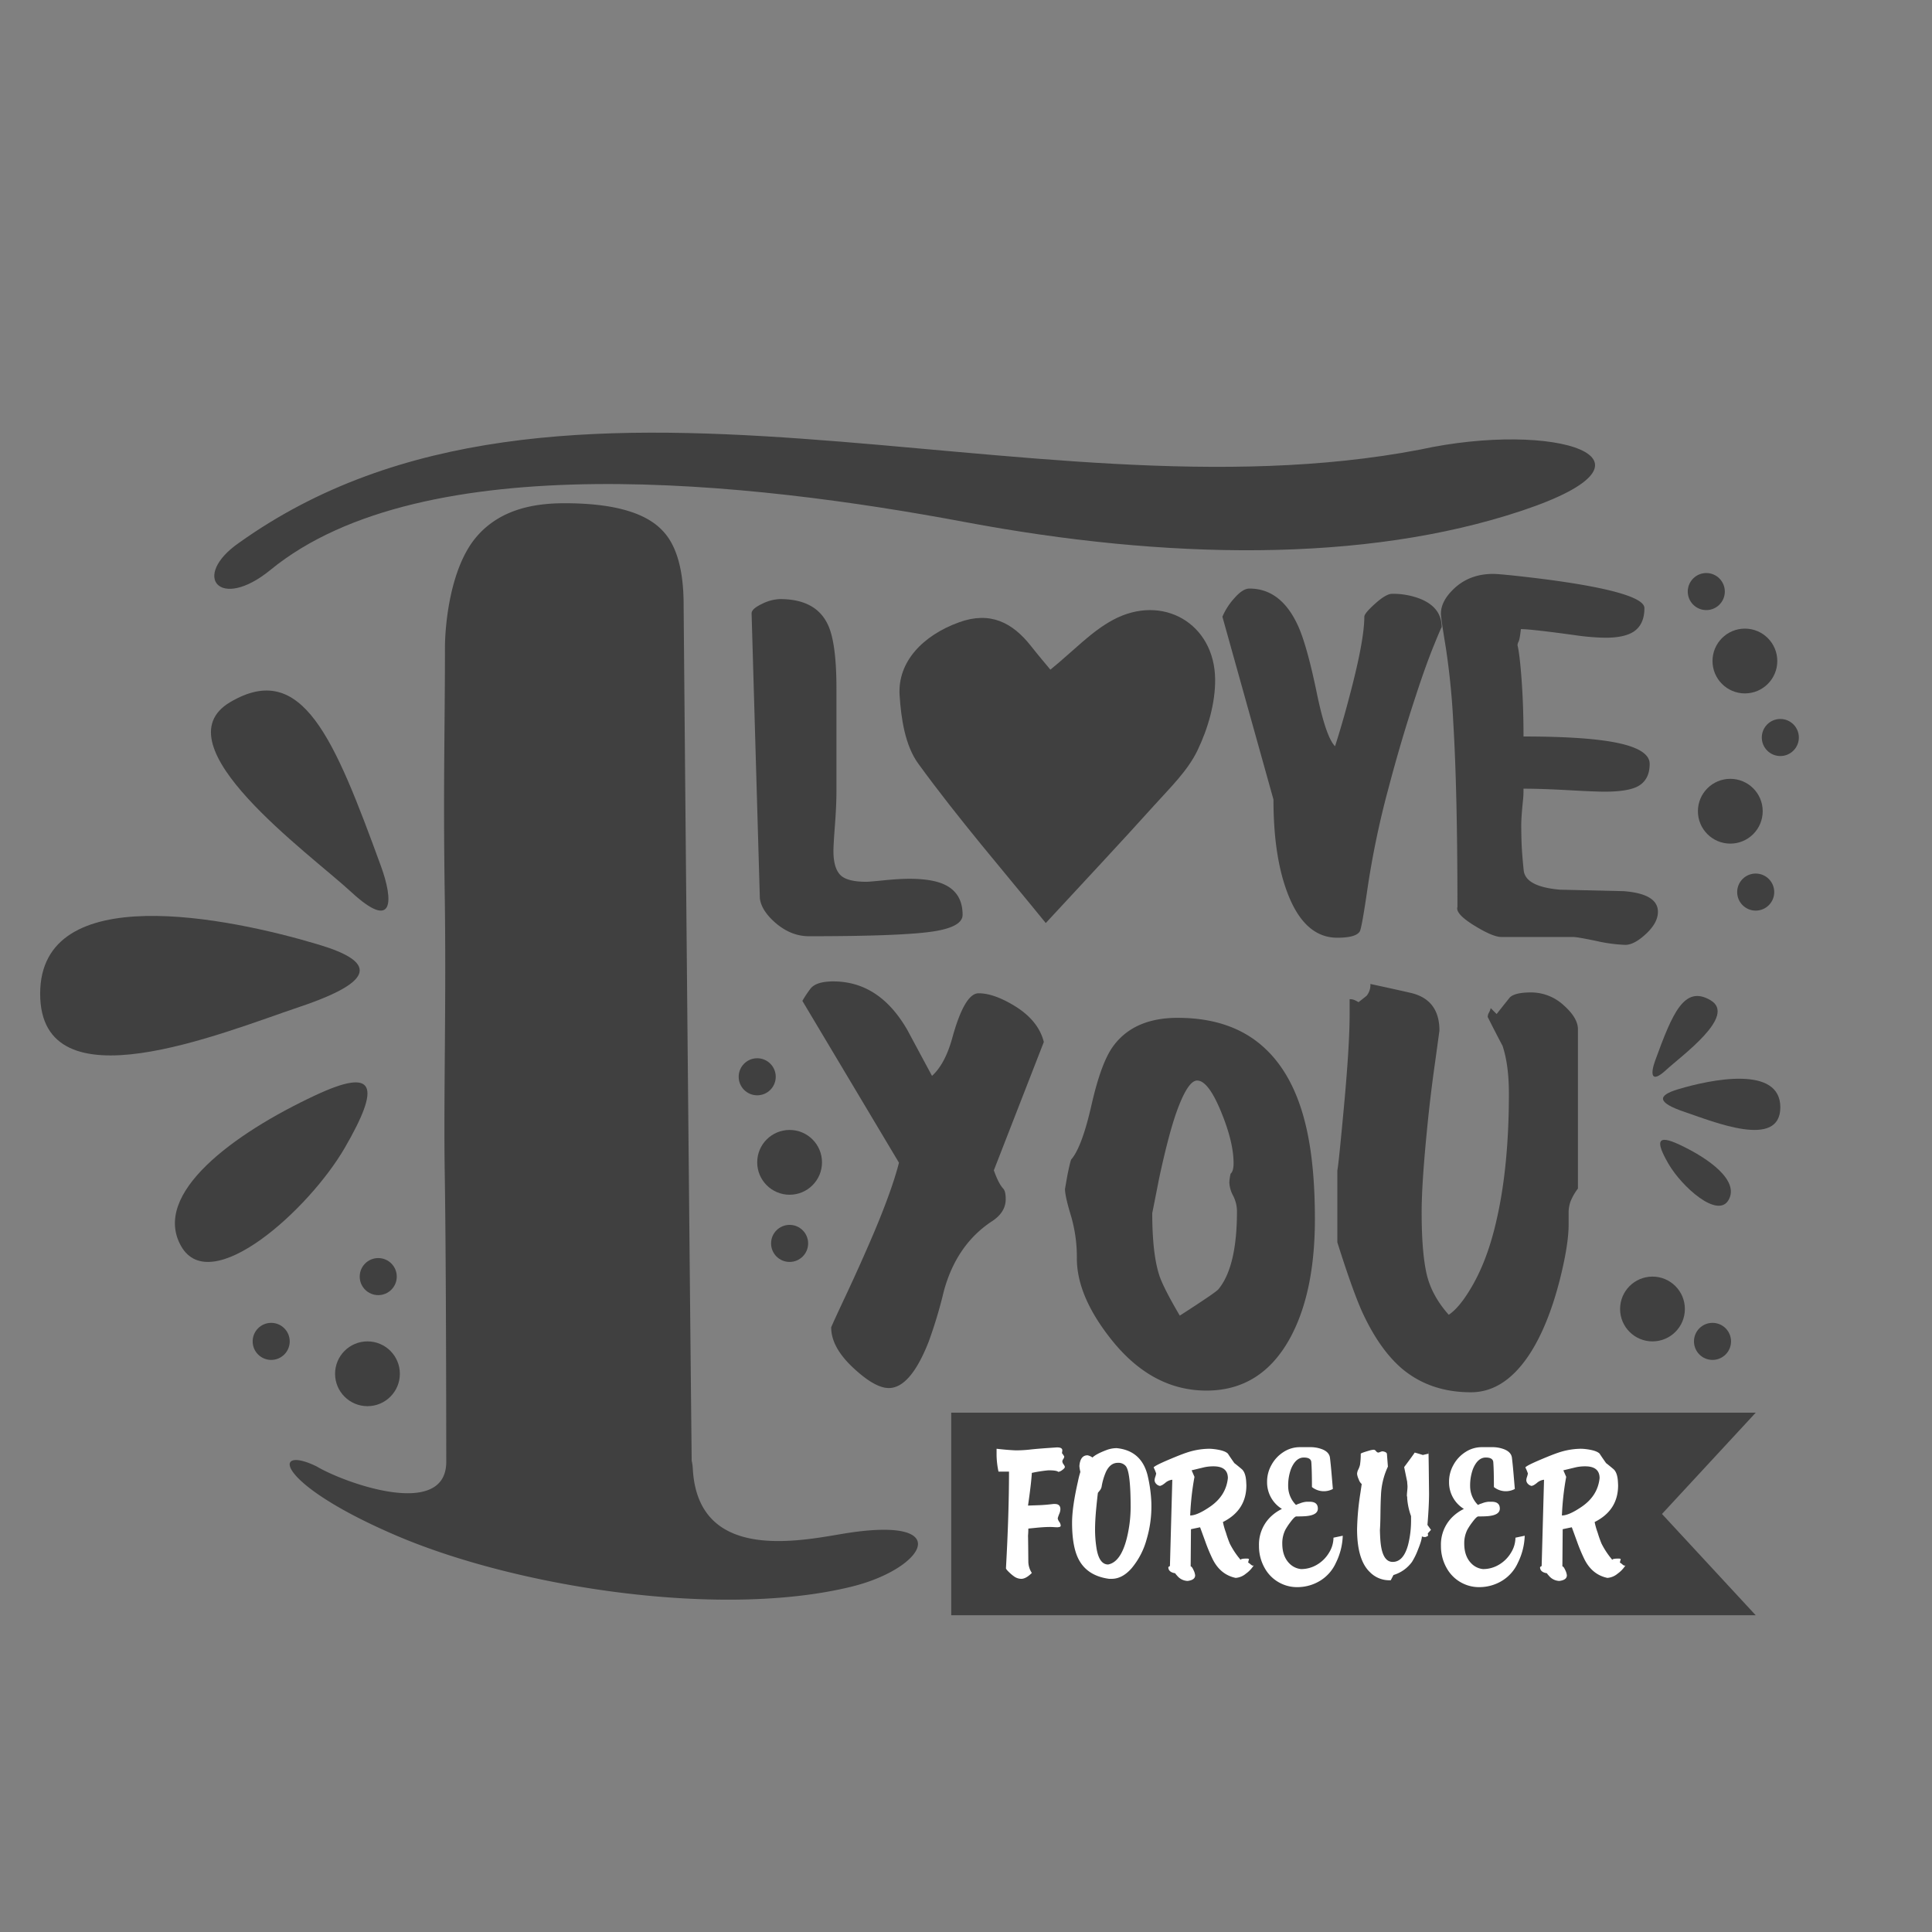 <svg xmlns="http://www.w3.org/2000/svg" viewBox="0 0 1000 1000"><rect x="0" y="0" width="1000" height="1000" fill="#808080" stroke="none"/><defs><style>.cls-1{fill:#404040;}.cls-2{fill:#fff;}</style></defs><title>Valentines_10</title><g id="Layer_6" data-name="Layer 6"><path class="cls-1" d="M197.143,448.221c-24.118-65.997-40.698-106.831-78.004-84.787s40.698,78.004,62.742,98.352S203.752,466.307,197.143,448.221Z"/><path class="cls-1" d="M164.924,488.918c-46.766-14.026-144.137-33.915-144.137,25.436s93.996,20.349,134.328,6.783S194.11,497.672,164.924,488.918Z"/><path class="cls-1" d="M163.228,566.922c-42.265,19.759-84.787,50.872-69.525,78.004s66.134-18.653,84.787-50.872S194.542,552.283,163.228,566.922Z"/><path class="cls-1" d="M856.753,548.856c8.854-24.228,14.94-39.218,28.636-31.126s-14.94,28.636-23.033,36.106S854.327,555.496,856.753,548.856Z"/><path class="cls-1" d="M868.581,563.796c17.168-5.149,52.914-12.45,52.914,9.338s-34.507,7.47-49.313,2.49S857.867,567.01,868.581,563.796Z"/><path class="cls-1" d="M869.204,592.432c15.516,7.254,31.126,18.675,25.523,28.636s-24.278-6.848-31.126-18.675S857.708,587.058,869.204,592.432Z"/><path class="cls-1" d="M540.279,539.332l-25.869,66.428q2.41,6.797,4.823,9.429c.877.876,1.317,2.707,1.317,5.48q0,6.797-7.017,11.4-18.416,12.061-24.994,36.174a237.779,237.779,0,0,1-7.892,26.309q-9.429,23.902-20.607,23.898-7.019,0-17.759-9.865-12.061-10.962-12.057-21.488,0-.434,7.563-16.552,7.564-16.111,14.579-32.556,9.424-22.364,12.935-36.174L415.313,518.063a56.146,56.146,0,0,1,4.385-6.575q3.069-3.506,11.62-3.509,23.894,0,38.366,25.214,6.357,11.841,12.717,23.679,6.792-6.138,10.523-19.733,6.357-23.018,13.594-23.019,7.671,0,17.977,6.139Q537.429,527.933,540.279,539.332Z"/><path class="cls-1" d="M680.591,630.973q0,37.491-12.495,60.948-14.913,27.847-43.63,27.844-28.282,0-49.328-26.529-17.759-22.364-17.757-41.874a75.882,75.882,0,0,0-3.07-22.144q-3.074-10.083-3.07-13.81.874-5.044,1.315-7.455,1.53-7.451,1.973-7.894,5.478-6.357,10.414-28.064,4.934-21.704,11.072-30.254,10.74-14.907,33.544-14.909,28.499,0,45.383,16.004,14.685,13.814,20.827,39.247Q680.588,601.816,680.591,630.973Zm-40.339-3.945a17.93,17.93,0,0,0-1.974-8.114,15.751,15.751,0,0,1-1.973-6.795,24.308,24.308,0,0,1,.658-4.605q1.533-1.313,1.535-5.48,0-10.962-6.577-26.857-6.577-15.896-12.277-15.896-5.047,0-11.182,17.759-3.945,11.621-8.55,33.104-1.758,8.995-3.508,17.759,0,20.611,3.508,31.789,1.973,6.363,10.742,21.268,18.418-11.841,19.951-13.594Q640.251,655.751,640.252,627.028Z"/><path class="cls-1" d="M816.738,615.189a28.821,28.821,0,0,0-3.837,6.687,17.027,17.027,0,0,0-.985,5.808v6.139q0,10.523-4.598,28.719-6.125,23.902-15.755,38.588-12.911,19.517-30.2,19.51-20.789,0-35.232-11.836-11.818-9.868-20.79-29.159-5.034-10.962-13.13-36.613V605.76q.617-2.632,3.487-33.763,2.867-31.128,2.871-47.134v-7.674a6.236,6.236,0,0,1,2.522.44,19.458,19.458,0,0,1,2.083,1.095q1.973-1.533,4.165-3.289a8.836,8.836,0,0,0,1.974-6.136q16.221,3.506,21.704,4.821,14.028,3.731,14.032,19.294-1.101,8.116-2.192,16.004-2.632,18.418-4.385,36.833-2.632,26.963-2.632,41.215,0,20.391,2.522,31.681,2.517,11.297,11.51,21.376,5.261-3.506,10.962-12.935,8.767-14.248,13.592-35.298,6.577-28.062,6.577-66.208,0-14.907-3.288-24.774-3.948-7.451-7.674-14.909a4.837,4.837,0,0,1,.658-2.302,8.152,8.152,0,0,0,.877-2.302l3.07,3.07q3.289-4.165,6.797-8.55,2.629-2.632,10.962-2.634a24.83,24.83,0,0,1,16.88,6.579q7.451,6.577,7.455,12.495Z"/><path class="cls-1" d="M498.237,473.514q0,6.609-16.908,8.843-16.906,2.234-62.575,2.236-9.523,0-17.684-7.193-6.996-6.216-7.774-12.436L389.022,317.464q0-2.334,5.32-4.859a22.456,22.456,0,0,1,9.385-2.526q18.575,0,24.764,13.214,4.45,9.329,4.451,33.038V409.58q0,7.189-.778,17.487-.777,10.303-.776,13.409,0,8.555,3.399,12.244,3.399,3.694,13.7,3.694,1.358,0,9.134-.778,7.77-.774,13.02-.778,12.435,0,18.851,3.303Q498.238,462.636,498.237,473.514Z"/><path class="cls-1" d="M746.206,324.653q-.196,0-3.692,8.553-4.474,10.884-9.717,27.01-7.579,22.934-14.187,48.003a453.521,453.521,0,0,0-11.077,53.636q-2.724,18.46-3.692,20.208-1.944,3.307-11.66,3.303-16.323,0-25.069-21.376-7.972-19.428-7.967-50.138L632.716,319.212a33.924,33.924,0,0,1,6.12-9.52q4.374-5.055,7.871-5.055,15.933,0,24.68,18.268,4.856,9.91,10.299,36.341,4.665,22.348,9.33,27.01,3.885-12.045,7.578-26.232,7.579-28.569,7.578-40.813,0-1.748,5.637-6.799,5.633-5.055,8.743-5.055a39.011,39.011,0,0,1,14.381,2.526Q746.205,314.358,746.206,324.653Z"/><path class="cls-1" d="M858.141,471.958q0,5.641-6.122,11.368-6.122,5.735-10.786,5.735a80.101,80.101,0,0,1-15.061-2.041q-9.814-2.041-11.951-2.041H777.104q-4.474,0-14.187-6.024-9.719-6.023-8.55-9.523,0-59.656-2.138-95.224a385.062,385.062,0,0,0-3.886-39.059q-2.53-15.352-2.527-17.49,0-6.415,6.413-12.631,8.163-7.969,20.6-7.971,3.689,0,20.21,1.946,22.929,2.721,37.702,6.024,20.404,4.662,20.405,9.715,0,8.555-5.635,12.244-4.861,3.108-14.576,3.108a122.955,122.955,0,0,1-15.935-1.36q-22.547-3.103-27.79-3.108-.583,5.248-1.167,6.412a4.586,4.586,0,0,0-.583,1.943q1.164,4.667,2.137,18.171.971,13.51.973,29.054,33.616,0,49.457,3.499,15.836,3.495,15.839,10.688,0,8.356-6.22,11.658-5.246,2.726-17.101,2.721-4.858,0-18.851-.778-13.992-.774-23.124-.774,0,3.307-.195,5.246-.973,9.324-.972,13.601,0,4.861.194,9.914.194,5.055,1.069,13.503.876,8.456,18.753,10.011,16.516.387,33.038.774Q858.138,462.636,858.141,471.958Z"/><path class="cls-1" d="M543.675,346.616c-2.724-3.308-6.431-7.627-9.938-12.103-9.733-12.424-21.306-18.236-37.377-12.399-18.751,6.81-31.808,20.477-30.728,37.684.759,12.076,2.849,26.08,9.615,35.394,21.069,29.002,44.647,56.181,66.041,82.572,19.443-21.044,38.107-40.897,56.338-61.139,8.025-8.91,17.118-17.676,22.186-28.21,5.404-11.234,9.265-24.506,9.141-36.841-.29-28.91-27.247-44.458-52.822-30.742C564.748,326.935,555.502,337.027,543.675,346.616Z"/><polygon class="cls-1" points="908.751 836.052 492.351 836.052 492.351 731.209 908.751 731.209 860.237 783.63 908.751 836.052"/><path class="cls-1" d="M734.975,232.714C531.467,271.82,289.569,162.484,123.655,280.998c-24.913,17.306-9.976,35.514,16.36,13.966,79.009-64.643,249.005-45.49,359.529-24.74,103.87,19.5,206.7,21.27,288.103-5.864C869.05,237.225,804.407,217.551,734.975,232.714Z"/><path class="cls-1" d="M439.93,793.297c-21.1,3.102-78.588,17.794-81.333-33.06a26.026,26.026,0,0,0-.58-4.213c-1.348-125.736-4.17-439.428-4.17-442.777q0-27.005-10.681-38.326-13.194-14.449-50.895-14.449c-15.081,0-33.075,2.766-45.555,17.274-14.125,16.42-16.408,47.059-16.408,57.524,0,42.731-.958,71.349-.111,127.687.832,56.348-.627,103.836,0,144.051.537,34.436.739,88.093.786,149.608.003,29.954-52.538,11.051-67.056,2.424-23.581-11.587-21.954,8.697,41.094,35.72,63.049,27.022,168.545,43.151,236.024,26.421C478.225,811.963,494.534,785.269,439.93,793.297Z"/><path class="cls-2" d="M515.827,749.876q5.366.623,9.823.827a66.27,66.27,0,0,0,8.269-.506q3.367-.34,7.603-.645l4.941-.342q3.388-.241,3.389,1.493a5.454,5.454,0,0,1-.08.747,5.25,5.25,0,0,0-.082.747,7.784,7.784,0,0,1,1.17,1.734,2.719,2.719,0,0,1-.504,1.259,2.81,2.81,0,0,0-.504,1.141,2.874,2.874,0,0,0,.605,1.552,4.196,4.196,0,0,1,.726,1.333q0,.706-1.352,1.653a4.66,4.66,0,0,1-2.037.987q-.827-.827-5.042-.827a69.663,69.663,0,0,0-8.672,1.333q-.322,5.505-1.976,16.922h.16q.95-.042,5.567-.202,3.247-.12,7.402-.624h.747q2.883,0,2.883,2.721a6.746,6.746,0,0,1-.584,2.383,17.358,17.358,0,0,0-.808,2.337,4.132,4.132,0,0,0,.778,1.755,4.084,4.084,0,0,1,.776,1.957c0,.443-.276.705-.827.788-.351.052-.593.094-.727.119-.429,0-1.078-.024-1.946-.08-.867-.052-1.516-.08-1.945-.08q-3.027,0-7.242.422l-4.074.405q0,1.816-.16,3.712.06,1.533.16,13.552a10.924,10.924,0,0,0,1.816,5.71q-2.964,2.962-5.365,3.045a6.509,6.509,0,0,1-3.771-1.21,20.506,20.506,0,0,1-2.421-1.999q-1.876-1.753-1.835-2.32,1.572-28.276,1.573-49.977h-5.445a44.503,44.503,0,0,1-.989-8.267Z"/><path class="cls-2" d="M565.471,754.414q1.795-1.795,7.099-3.813a15.172,15.172,0,0,1,5.386-1.05q12.725,1.251,15.994,13.918a73.831,73.831,0,0,1,1.936,13.168q.081,1.151.08,3.066a59.587,59.587,0,0,1-2.459,17.002,39.292,39.292,0,0,1-7.887,15.129q-4.78,5.363-10.226,5.365H574.063q-11.213-1.517-15.69-9.966-3.469-6.535-3.469-19.099,0-8.006,3.024-21.258a45,45,0,0,1,1.272-5.023,16.547,16.547,0,0,1-.504-3.066q.442-5.525,4.216-5.526A6.731,6.731,0,0,1,565.471,754.414Zm19.746,25.615q0-17.953-2.461-21.118a4.949,4.949,0,0,0-4.155-1.755q-3.932,0-6.152,4.66a32.172,32.172,0,0,0-2.259,7.723,4.572,4.572,0,0,1-1.008,2.016l-.909,1.13q-.322,2.444-.846,7.824-.625,6.457-.626,11.337a62.229,62.229,0,0,0,.685,9.056q1.311,8.874,6.092,8.874,7.32-1.413,10.325-16.601A67.485,67.485,0,0,0,585.217,780.029Z"/><path class="cls-2" d="M621.164,790.515l-4.72.991-.16,19.259q.644,0,1.512,1.978a7.624,7.624,0,0,1,.808,2.641q0,2.423-3.893,2.906a7.269,7.269,0,0,1-5.485-2.784,6.143,6.143,0,0,1-.949-1.19q-3.55-.565-3.549-3.146a2.036,2.036,0,0,1,.827-.565l1.23-44.696a6.617,6.617,0,0,0-3.731,1.695,15.153,15.153,0,0,1-1.715,1.19,2.721,2.721,0,0,0-.827.324,3.3,3.3,0,0,1-2.008-1.029,2.818,2.818,0,0,1-.896-2.016,6.138,6.138,0,0,1,.363-1.636,11.092,11.092,0,0,0,.464-1.755,21.999,21.999,0,0,0-1.312-3.146q.586-.947,7.967-4.074,6.151-2.601,8.853-3.488a37.693,37.693,0,0,1,11.759-2.096,21.891,21.891,0,0,1,2.562.16q5.688.665,7.32,2.4,1.049,1.674,3.328,4.88,1.109.827,3.853,3.129,2.035,1.81,2.278,6.694l.082,1.653q0,12.929-12.143,19.001a37.099,37.099,0,0,0,1.554,5.484,59.651,59.651,0,0,0,1.997,5.669,42.178,42.178,0,0,0,5.606,8.431q0-.665,3.228-.666c.766,0,1.149.167,1.149.506,0-.352-.162.174-.485,1.573a4.715,4.715,0,0,1,1.109.774,5.118,5.118,0,0,0,1.271.858,1.354,1.354,0,0,1,.504-.16,15.155,15.155,0,0,1-4.034,4.256,9.293,9.293,0,0,1-5.304,2.198q-7.906-1.674-11.9-9.68a86.851,86.851,0,0,1-3.792-9.077Zm1.816-30.98-6.192,1.493L618.26,764.419a141.839,141.839,0,0,0-2.219,19.985q3.671,0,10.327-4.577,8.228-5.667,9.176-14.745,0-6.112-7.442-6.112A21.987,21.987,0,0,0,622.98,759.535Z"/><path class="cls-2" d="M678.735,756.814q-.183-2.402-3.874-2.4-4.194,0-6.635,5.909a24.716,24.716,0,0,0-1.472,8.975,13.721,13.721,0,0,0,4.053,9.659,9.723,9.723,0,0,1,1.957-.785,11.652,11.652,0,0,1,3.57-.869h1.571q4.217,0,4.216,3.551,0,3.349-6.112,3.893-1.813.162-5.041.16-.869,0-3.127,3.045a32.388,32.388,0,0,0-2.541,3.851,15.514,15.514,0,0,0-1.592,7.141q0,7.142,4.336,10.911a9.744,9.744,0,0,0,5.405,2.299,16,16,0,0,0,8.37-2.358,17.68,17.68,0,0,0,6.131-6.192,14.911,14.911,0,0,0,2.259-7.706l4.8-1.008a33.809,33.809,0,0,1-3.549,14.016,20.986,20.986,0,0,1-7.987,9.178,22.551,22.551,0,0,1-11.677,3.408,18.85,18.85,0,0,1-8.37-1.713,19.087,19.087,0,0,1-8.773-8.068,22.863,22.863,0,0,1-3.005-11.616,20.007,20.007,0,0,1,5.627-14.602,22.554,22.554,0,0,1,6.253-4.479,16.095,16.095,0,0,1-7.685-13.877,17.555,17.555,0,0,1,2.238-8.832,18.227,18.227,0,0,1,6.192-6.698,15.446,15.446,0,0,1,8.512-2.56h5.285a16.899,16.899,0,0,1,6.333,1.109q3.65,1.47,3.994,4.437.463,3.951.787,7.824l.705,8.271a9.882,9.882,0,0,1-10.829-.991Q679.058,761.009,678.735,756.814Z"/><path class="cls-2" d="M738.846,789.287l1.835,2.56-1.653,1.814.162,1.231a4.481,4.481,0,0,1-1.413.666,3.604,3.604,0,0,1-1.816-.324q0,1.858-1.976,6.757a35.681,35.681,0,0,1-3.146,6.453,18.337,18.337,0,0,1-9.579,6.778l-1.413,2.721h-.987a13.978,13.978,0,0,1-9.802-4.214q-6.637-6.295-6.637-22.224a136.856,136.856,0,0,1,1.735-18.84l.665-4.538a5.268,5.268,0,0,1-1.533-2.379,9.271,9.271,0,0,1-.867-2.822,5.448,5.448,0,0,1,.626-2.299,11.674,11.674,0,0,0,.867-2.32,35.513,35.513,0,0,0,.403-5.871q.322-.445,4.437-1.612a9.422,9.422,0,0,1,2.341-.447,1.706,1.706,0,0,1,1.118.708,2.145,2.145,0,0,0,1.04.767,3.498,3.498,0,0,0,1.17-.324,3.463,3.463,0,0,1,1.209-.321q2.158.34,2.24,1.388l.504,6.537a38.182,38.182,0,0,0-3.589,14.923q-.201,3.49-.263,9.188-.06,5.698-.283,8.763.123,4.762.445,7.28,1.169,9.157,6.171,9.157,5.567,0,7.967-8.832a51.395,51.395,0,0,0,1.533-13.392v-1.472a34.316,34.316,0,0,1-1.997-9.178,3.606,3.606,0,0,0-.162-1.333q0-.806.162-2.389c.108-1.053.16-1.852.16-2.389,0-.283-.026-.694-.08-1.242-.054-.544-.08-.956-.08-1.238l-1.573-7.605q4.578-6.132,5.466-7.521,1.41.361,4.216,1.249.947-.241,2.883-.666,0-4.699.162,6.474l.16,14.1Q739.673,779.263,738.846,789.287Z"/><path class="cls-2" d="M772.92,756.814q-.183-2.402-3.874-2.4-4.194,0-6.635,5.909a24.716,24.716,0,0,0-1.472,8.975,13.721,13.721,0,0,0,4.053,9.659,9.723,9.723,0,0,1,1.957-.785,11.652,11.652,0,0,1,3.57-.869h1.571q4.217,0,4.216,3.551,0,3.349-6.112,3.893-1.813.162-5.041.16-.869,0-3.127,3.045a32.387,32.387,0,0,0-2.541,3.851,15.514,15.514,0,0,0-1.592,7.141q0,7.142,4.336,10.911a9.744,9.744,0,0,0,5.405,2.299,16,16,0,0,0,8.37-2.358,17.68,17.68,0,0,0,6.131-6.192,14.911,14.911,0,0,0,2.259-7.706l4.8-1.008a33.809,33.809,0,0,1-3.549,14.016,20.986,20.986,0,0,1-7.987,9.178,22.551,22.551,0,0,1-11.677,3.408,18.85,18.85,0,0,1-8.37-1.713,19.087,19.087,0,0,1-8.773-8.068,22.863,22.863,0,0,1-3.005-11.616,20.008,20.008,0,0,1,5.627-14.602,22.554,22.554,0,0,1,6.253-4.479,16.095,16.095,0,0,1-7.685-13.877,17.555,17.555,0,0,1,2.238-8.832,18.227,18.227,0,0,1,6.192-6.698,15.446,15.446,0,0,1,8.511-2.56h5.285a16.899,16.899,0,0,1,6.333,1.109q3.65,1.47,3.994,4.437.463,3.951.787,7.824l.705,8.271a9.882,9.882,0,0,1-10.829-.991Q773.243,761.009,772.92,756.814Z"/><path class="cls-2" d="M813.566,790.515l-4.72.991-.16,19.259q.644,0,1.512,1.978a7.624,7.624,0,0,1,.808,2.641q0,2.423-3.893,2.906a7.269,7.269,0,0,1-5.485-2.784,6.144,6.144,0,0,1-.949-1.19q-3.55-.565-3.549-3.146a2.036,2.036,0,0,1,.827-.565l1.23-44.696a6.617,6.617,0,0,0-3.731,1.695,15.154,15.154,0,0,1-1.714,1.19,2.721,2.721,0,0,0-.827.324,3.3,3.3,0,0,1-2.008-1.029,2.818,2.818,0,0,1-.896-2.016,6.138,6.138,0,0,1,.363-1.636,11.093,11.093,0,0,0,.464-1.755,22,22,0,0,0-1.312-3.146q.586-.947,7.967-4.074,6.151-2.601,8.853-3.488a37.693,37.693,0,0,1,11.759-2.096,21.891,21.891,0,0,1,2.562.16q5.688.665,7.32,2.4,1.049,1.674,3.328,4.88,1.109.827,3.853,3.129,2.035,1.81,2.278,6.694l.082,1.653q0,12.929-12.143,19.001a37.098,37.098,0,0,0,1.554,5.484,59.645,59.645,0,0,0,1.997,5.669,42.177,42.177,0,0,0,5.606,8.431q0-.665,3.228-.666c.766,0,1.149.167,1.149.506,0-.352-.162.174-.485,1.573a4.715,4.715,0,0,1,1.109.774,5.118,5.118,0,0,0,1.271.858,1.354,1.354,0,0,1,.504-.16,15.155,15.155,0,0,1-4.034,4.256,9.293,9.293,0,0,1-5.304,2.198q-7.906-1.674-11.9-9.68a86.849,86.849,0,0,1-3.792-9.077Zm1.816-30.98-6.192,1.493,1.472,3.391a141.839,141.839,0,0,0-2.219,19.985q3.671,0,10.327-4.577,8.228-5.667,9.176-14.745,0-6.112-7.442-6.112A21.987,21.987,0,0,0,815.381,759.535Z"/><circle class="cls-1" cx="908.75" cy="461.743" r="9.59"/><circle class="cls-1" cx="391.93" cy="557.34" r="9.59"/><circle class="cls-1" cx="140.366" cy="694.3" r="9.59"/><circle class="cls-1" cx="195.776" cy="660.765" r="9.59"/><circle class="cls-1" cx="886.389" cy="694.3" r="9.59"/><circle class="cls-1" cx="408.698" cy="643.585" r="9.59"/><circle class="cls-1" cx="895.605" cy="419.886" r="16.767"/><circle class="cls-1" cx="855.322" cy="677.533" r="16.767"/><circle class="cls-1" cx="408.698" cy="601.626" r="16.767"/><circle class="cls-1" cx="190.201" cy="711.068" r="16.767"/><circle class="cls-1" cx="903.157" cy="342.139" r="16.767"/><circle class="cls-1" cx="921.495" cy="381.731" r="9.59"/><circle class="cls-1" cx="883.174" cy="306.192" r="9.59"/></g></svg>
